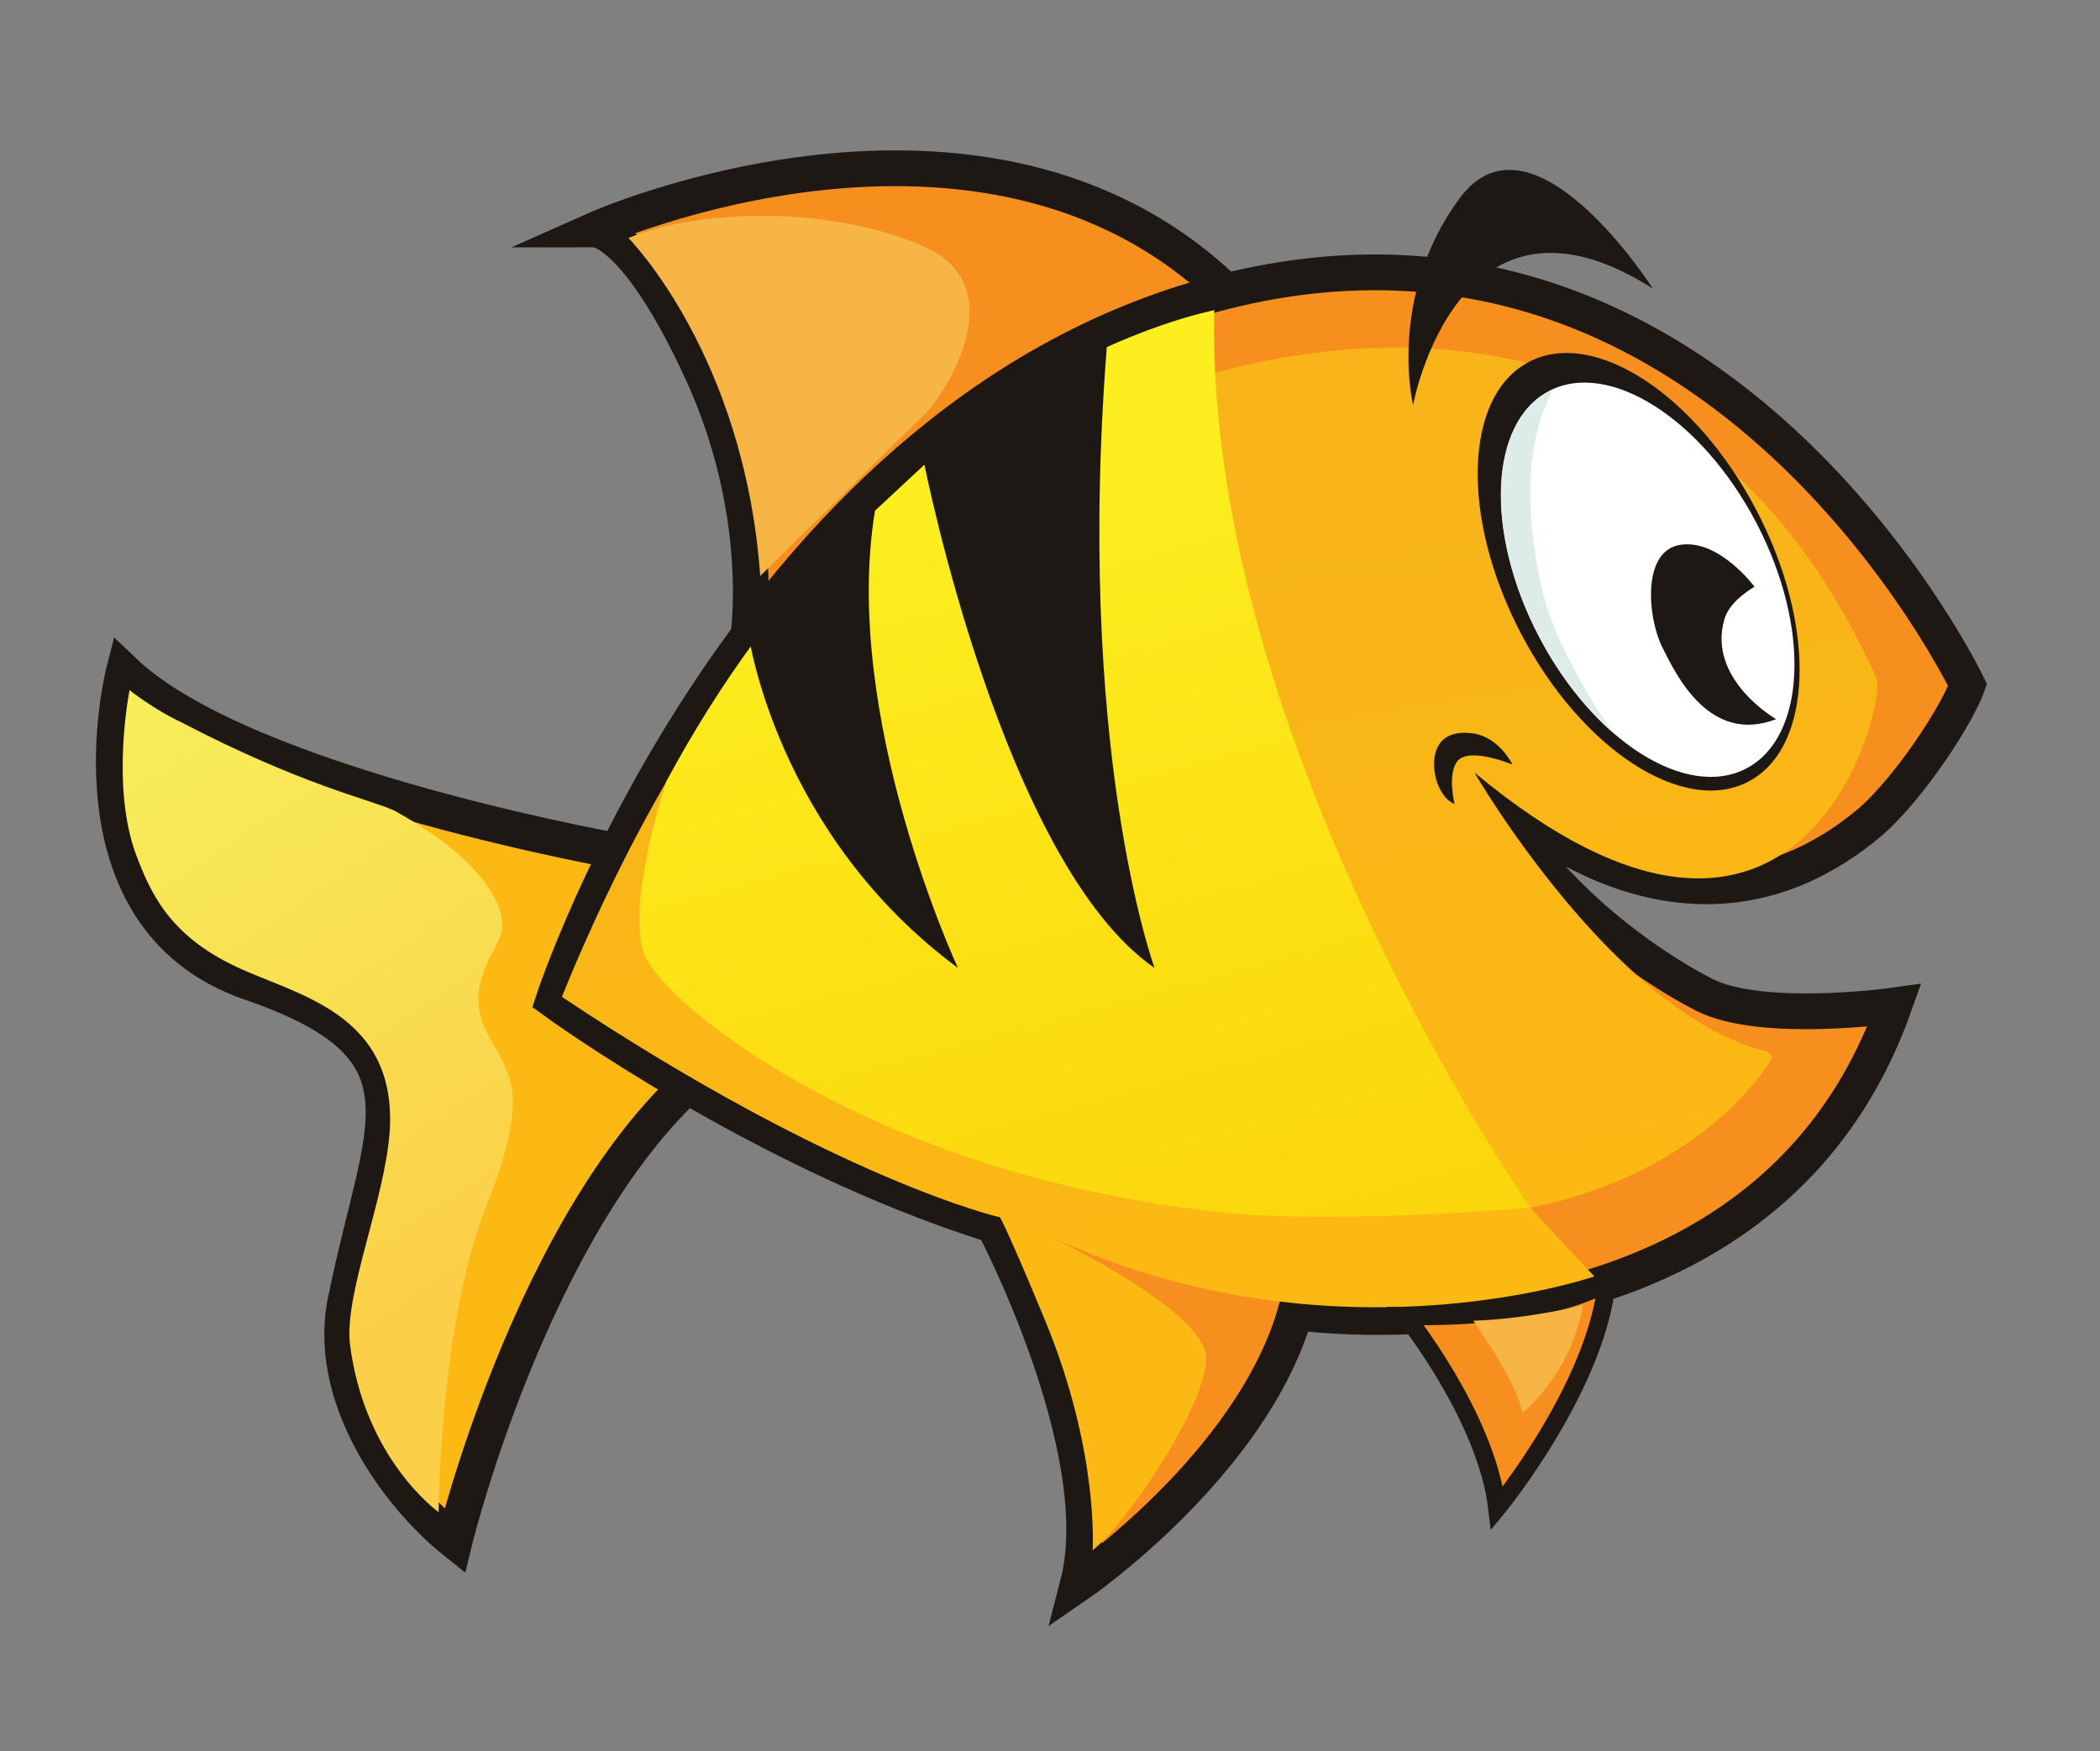 <?xml version="1.0" encoding="utf-8"?>
<!-- Generator: Adobe Illustrator 25.1.0, SVG Export Plug-In . SVG Version: 6.00 Build 0)  -->
<svg version="1.1" id="Layer_1" xmlns="http://www.w3.org/2000/svg" xmlns:xlink="http://www.w3.org/1999/xlink" x="0px" y="0px"
	 viewBox="0 0 369.6 308.3" style="enable-background:new 0 0 369.6 308.3;" xml:space="preserve">
<rect x="0" y="0" width="369.6" height="308.3" fill="#808080" stroke="none"/>
<style type="text/css">
	.st0{fill:#FCB914;stroke:#1E1815;stroke-width:6.295;stroke-miterlimit:10;}
	.st1{fill:url(#SVGID_1_);}
	.st2{fill:#F78F1E;stroke:#1E1815;stroke-width:6.295;stroke-miterlimit:10;}
	.st3{fill:url(#SVGID_2_);}
	.st4{fill:#1E1815;}
	.st5{fill:#F78F1E;stroke:#1E1815;stroke-width:3.148;stroke-miterlimit:10;}
	.st6{fill:url(#SVGID_3_);}
	.st7{fill:#F6B545;}
	.st8{fill:#FFFFFF;}
	.st9{fill:#DDECE9;}
</style>
<g>
	<path class="st0" d="M111.2,150.3c0,0-68-11.7-89.4-32.1c0,0-11.1,43.3,22.3,54.8s23.1,24.7,16.9,55.2c-4.1,17.3,8.9,35,19,43.1
		c0,0,15.1-61.9,47-85.2L111.2,150.3z"/>
	<linearGradient id="SVGID_1_" gradientUnits="userSpaceOnUse" x1="20.886" y1="122.779" x2="105.012" y2="247.5">
		<stop  offset="0" style="stop-color:#F7EE5A"/>
		<stop  offset="0.285" style="stop-color:#F8E455"/>
		<stop  offset="0.785" style="stop-color:#FBD048"/>
	</linearGradient>
	<path class="st1" d="M22.8,121.5c0,0-3.4,16.9,1.2,29.1c2.5,6.5,5.7,14,17.6,19.6c10.6,5,28.2,8.1,27,28.8
		c-0.8,12.1-8.1,28.9-7,37.7c2.6,20.3,15.6,29.5,15.6,29.5s0.1-32.9,8.4-53.9s3.7-23.3,0-30.7c-3.7-7.4,1-13.2,2.5-16.9
		c1.4-3.7-1.6-12.6-18.7-22c-4.3-2-16.1-4.4-37.6-15.6C27.1,124.9,22.8,121.5,22.8,121.5z"/>
	<path class="st2" d="M104.8,40.4c0,0,68.2-30.4,111,10.9c0,0-46.7,12.1-84.1,60.6c0,0,3.3-21.5-8.2-46.5S104.8,40.4,104.8,40.4z"/>
	<path class="st2" d="M346.3,120.6c0,0-42.9-89.6-128.6-69.8S97.4,176.1,97.4,176.1s36.8,26.9,77.5,39.6c0,0,20.9,39.6,14.8,63.2
		c0,0,30.6-21,38.3-47.9c0,0,82,12,105.4-54c0,0-23.4,3.3-33.5-1.9c-10.2-5.2-28.6-18.1-37.6-36c0,0,33.2,34.1,67,5.5
		C336.2,138.5,344.4,125.9,346.3,120.6z"/>
	<linearGradient id="SVGID_2_" gradientUnits="userSpaceOnUse" x1="227.694" y1="230.814" x2="202.145" y2="67.22">
		<stop  offset="4.108433e-02" style="stop-color:#FCB914"/>
		<stop  offset="0.863" style="stop-color:#F8B418"/>
	</linearGradient>
	<path class="st3" d="M259.5,136c0,0,24.6,42.5,51.4,49.1c0.8,0.2,1.2,1.1,0.7,1.7c-3.1,4.8-15.3,20.4-42.3,25.8l11.3,12.1
		c0,0-48.4,16.8-99.2-8.7c0,0,31.3,14.4,30.9,23.3c-0.4,8.9-14.2,29.1-20,33.6c0,0,1.2-17.2-8.3-40.3c-6.7-16.2-8-18.3-8-18.3
		s-28.6-6.5-77.1-38.8c0,0,20.2-52.2,44.6-70.8c25-19.1,40.9-33.4,40.9-33.4l18.7-2.1c0,0,87.9-37.6,127.2,50.3
		C332,123.7,317.7,184.4,259.5,136z"/>
	<path class="st4" d="M256,141.5c-1.5-0.4-3.6-3.2-3.6-7c0-0.9,0.1-2.6,1.3-4c1.8-1.9,4.7-1.5,5.5-1.4c4.4,0.6,6.7,4.9,7,5.5
		c0,0-7.6-3.2-9.7-0.6C254.7,136.3,256,141.5,256,141.5z"/>
	<path class="st5" d="M247.4,231.7c0,0,14.2,17.7,16.1,33.8c0,0,17.4-21.2,19.3-39.8C282.7,225.7,274.6,232.1,247.4,231.7z"/>
	<linearGradient id="SVGID_3_" gradientUnits="userSpaceOnUse" x1="164.382" y1="89.562" x2="208.062" y2="252.744">
		<stop  offset="0" style="stop-color:#FCEE1F"/>
		<stop  offset="1" style="stop-color:#FBD108"/>
	</linearGradient>
	<path class="st6" d="M117.3,137.5c0,0-7.2,21.6-3.9,30.5c3.3,8.9,41.7,40,104.6,45.7c20.6,1.6,51.3-1.1,51.3-1.1
		s-57.2-82.1-55.6-158C213.8,54.7,156.5,64.6,117.3,137.5z"/>
	<path class="st4" d="M248.7,71.3c0,0,7.8-42.4,42.2-20.5c0,0-21.2-33.2-34-15.9S248.7,71.3,248.7,71.3z"/>
	<path class="st7" d="M110.6,41.9c0,0,20.4,20.5,23.2,59.5c0,0,25.5-25.2,28.8-28.3c3.3-3.1,16.3-22.5,0-29.7S123.1,36.7,110.6,41.9
		z"/>
	<path class="st7" d="M259.3,232.5c0,0,7.9,11.1,8.6,16.2c0,0,8.4-6.3,10.7-18.9C278.6,229.8,268.8,232.2,259.3,232.5z"/>
	<path class="st4" d="M131.8,112c0,0,4.9,34.8,36.8,58.4c0,0-20.6-44.2-14.6-80.5l8.7-8.1c0,0,13.9,70.2,40.5,88.6
		c0,0-14.3-39.1-8.2-111.8l-29,17.7l-6.4,6.8l-15.9,14.4L131.8,112z"/>
	
		<ellipse transform="matrix(0.886 -0.463 0.463 0.886 -13.834 145.011)" class="st4" cx="288.5" cy="100.7" rx="23.4" ry="41.7"/>
	
		<ellipse transform="matrix(0.886 -0.463 0.463 0.886 -14.314 145.913)" class="st8" cx="290.1" cy="102.1" rx="21.6" ry="37.5"/>
	<path class="st9" d="M272.7,68.9c-10.6,5.5-11.4,24.9-1.8,43.2c3.6,6.9,8.2,12.7,13,16.9c0,0-9.7-13.5-12.4-24.9
		s-3.5-24.2,1.2-34.3C273.2,68.9,272.7,68.9,272.7,68.9z"/>
	<path class="st4" d="M308.8,103.3c0,0-6.2-8.4-13-7.4c-6.9,1-5.8,12.8-3.3,17.9s8.4,17.3,20.1,12.8c0,0-12.2-7-9.1-17.6
		C304.4,105.7,308.8,103.3,308.8,103.3z"/>
</g>
</svg>
